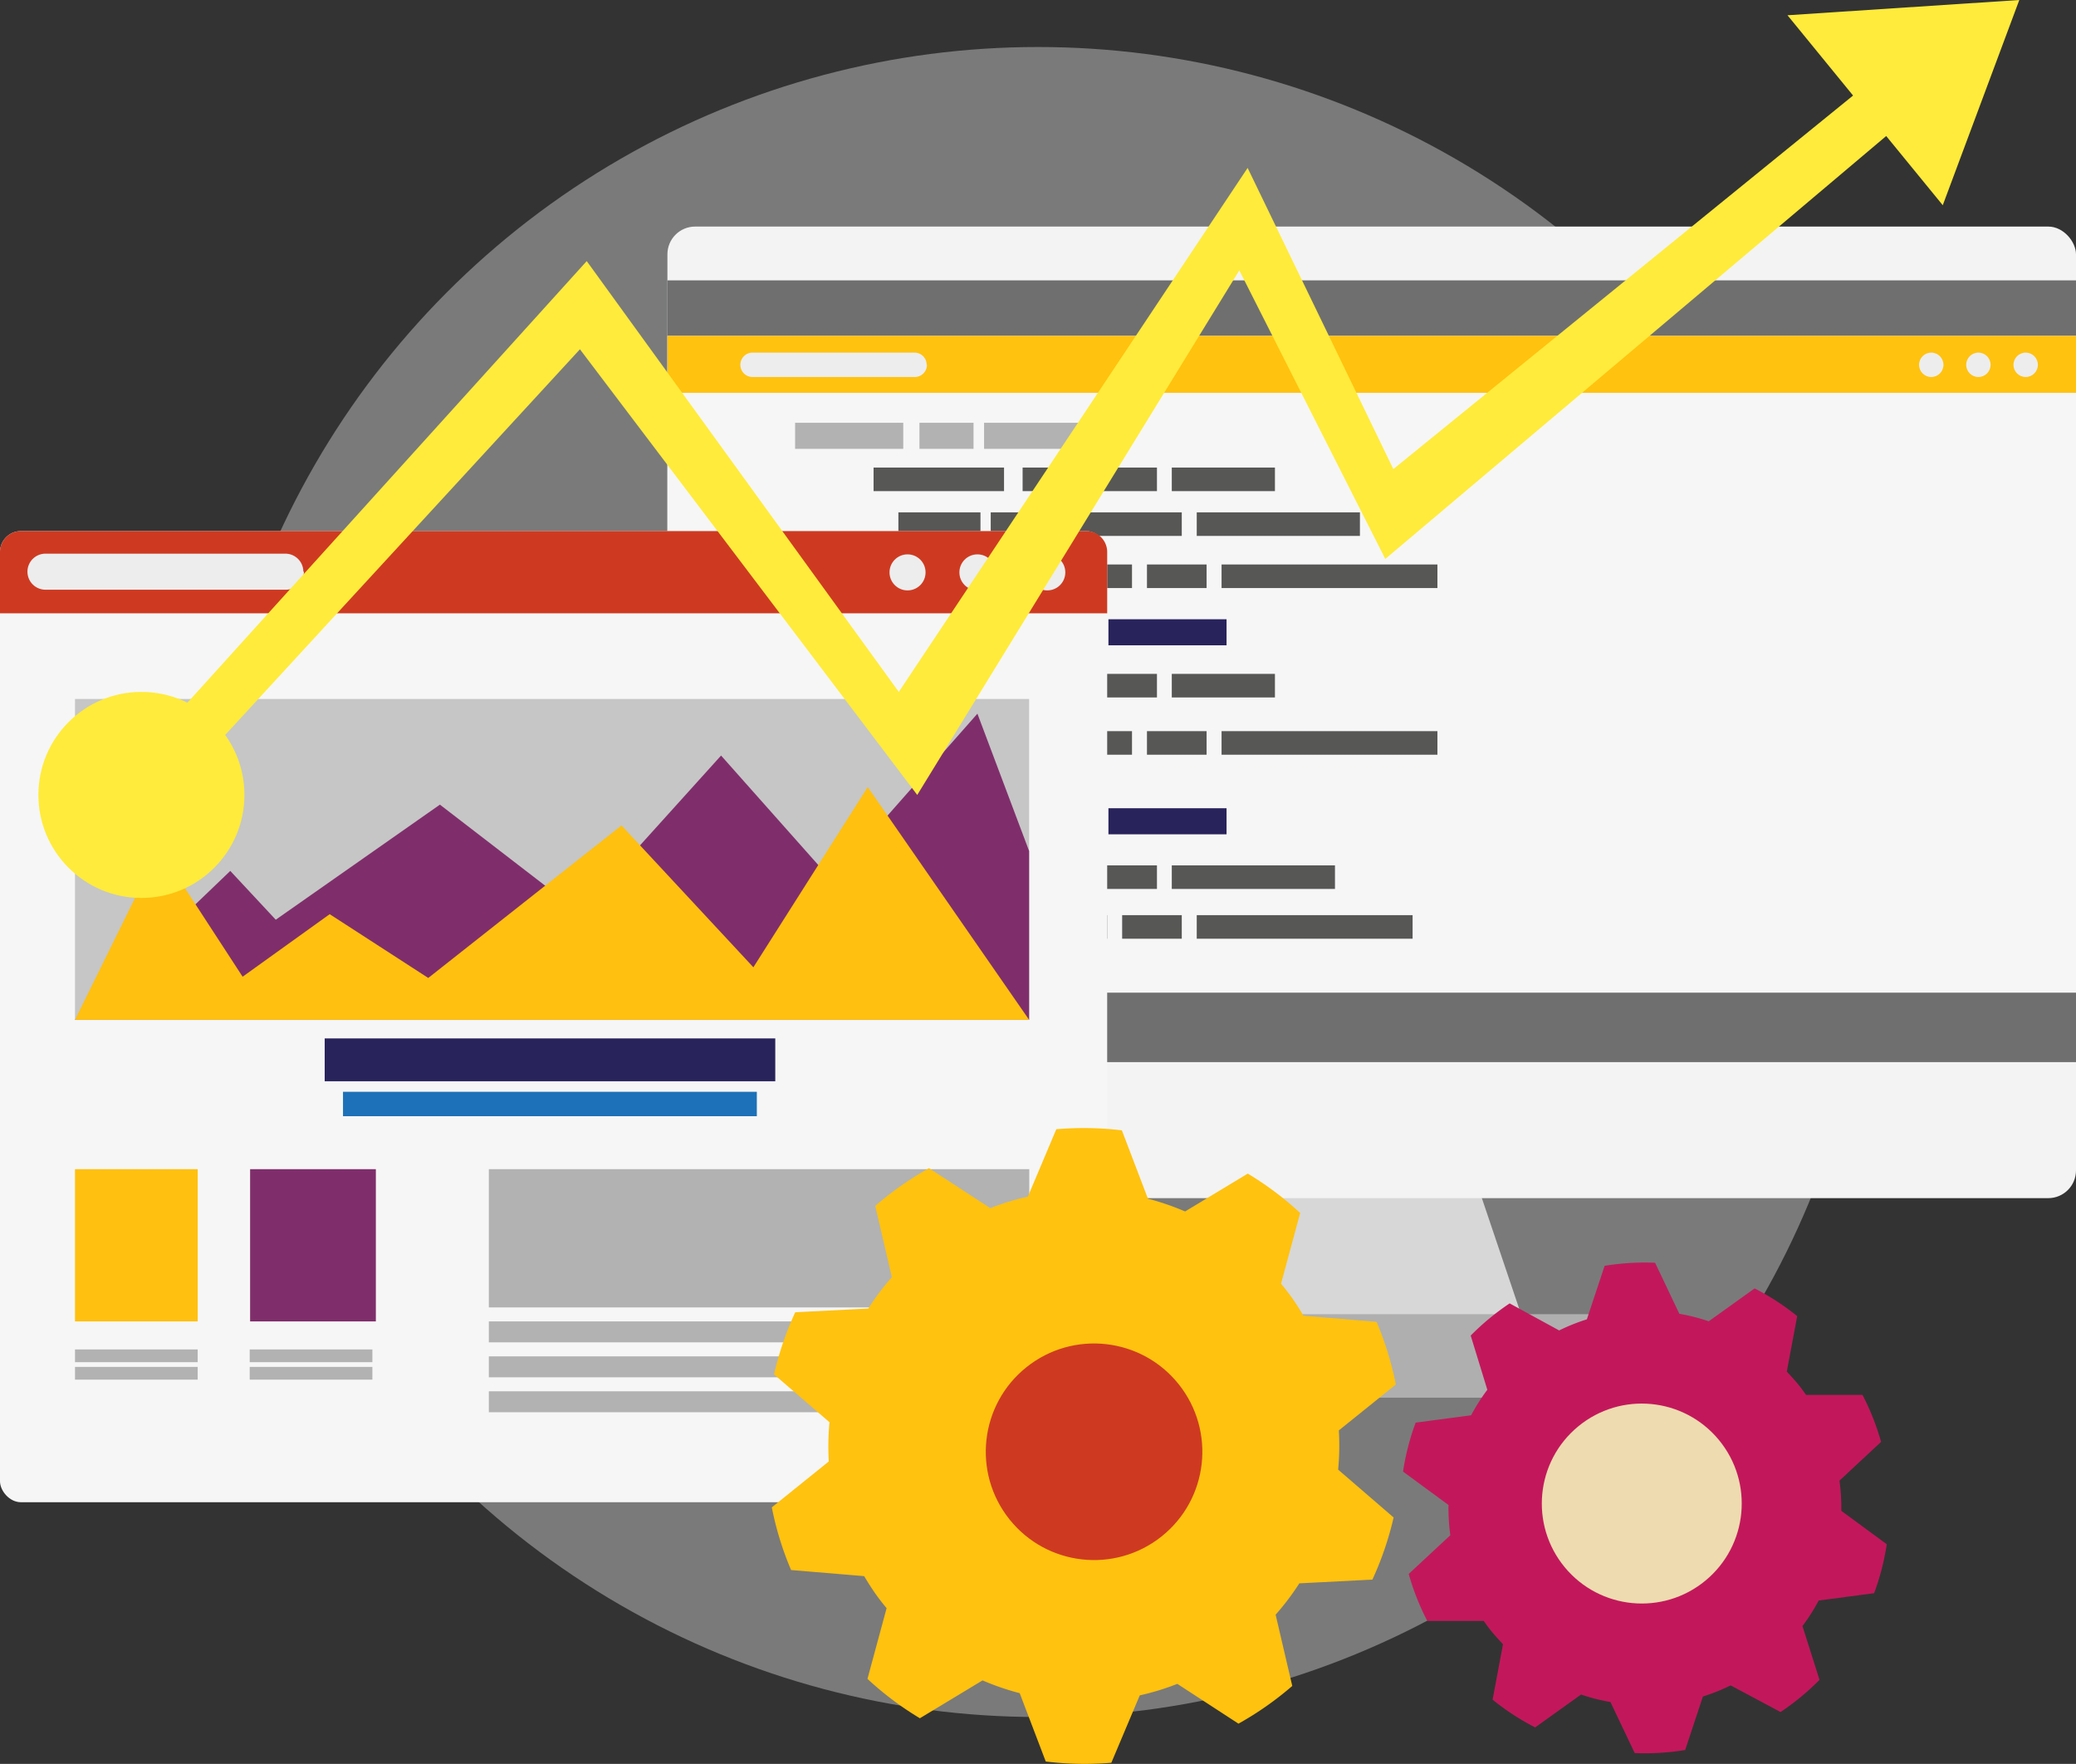 <svg id="Слой_1" data-name="Слой 1" xmlns="http://www.w3.org/2000/svg" viewBox="0 0 149.74 127.21"><rect x="0" y="0" width="149.74" height="127.21" fill="#333333" stroke="none"/><defs><style>.cls-1{fill:#fff;opacity:0.35;}.cls-2{fill:#d7d7d7;}.cls-3{fill:#f3f3f3;}.cls-4{fill:#706f6f;}.cls-5{fill:#afafaf;}.cls-6{fill:#f6f6f6;}.cls-7{fill:#ffc20f;}.cls-8{fill:#ededed;}.cls-9{fill:#b2b2b2;}.cls-10{fill:#575756;}.cls-11{fill:#e04327;}.cls-12{fill:#29235c;}.cls-13{fill:#ce3a21;}.cls-14{fill:#c6c6c6;}.cls-15{fill:#7f2e6b;}.cls-16{fill:#ffc00f;}.cls-17{fill:#1d71b8;}.cls-18{fill:#c2185b;}.cls-19{fill:#eedbb0;}.cls-20{fill:#ffeb3b;}</style></defs><title>service-item-3</title><circle id="Background_2" data-name="Background 2" class="cls-1" cx="74.87" cy="63.61" r="60.22"/><g id="Application"><g id="Computer"><path class="cls-2" d="M6401.43,403.66a1.79,1.79,0,0,0-2-1.44h-14.1a1.79,1.79,0,0,0-2,1.44l-3.41,12.62a1.79,1.79,0,0,0,2,1.44h21.77a1.79,1.79,0,0,0,2-1.44Z" transform="translate(-6294.72 -317.77)"/><rect class="cls-3" x="48.14" y="16.34" width="101.6" height="70.07" rx="2" ry="2"/><rect class="cls-4" x="48.14" y="20.22" width="101.6" height="56.38"/><rect class="cls-5" x="75.63" y="94.78" width="45.15" height="6.02" rx="2" ry="2"/><polygon class="cls-6" points="148.43 24.22 48.14 24.22 48.14 71.59 117.61 71.59 127.73 71.59 149.74 71.59 149.74 44.9 149.74 32.62 149.74 28.96 149.74 24.22 148.43 24.22"/><rect class="cls-7" x="48.14" y="24.22" width="101.6" height="4.11"/><circle class="cls-8" cx="146.11" cy="26.31" r="0.88"/><circle class="cls-8" cx="142.7" cy="26.31" r="0.88"/><circle class="cls-8" cx="139.3" cy="26.31" r="0.88"/><path class="cls-8" d="M6361.58,344.08a0.88,0.88,0,0,1-.88.88H6349a0.88,0.88,0,0,1-.88-0.88h0a0.88,0.88,0,0,1,.88-0.88h11.68a0.88,0.88,0,0,1,.88.88h0Z" transform="translate(-6294.72 -317.77)"/><rect class="cls-9" x="57.35" y="30.49" width="7.8" height="1.88"/><rect class="cls-9" x="66.32" y="30.49" width="3.9" height="1.88"/><rect class="cls-9" x="70.98" y="30.49" width="8.52" height="1.88"/><rect class="cls-10" x="64.8" y="36.95" width="5.92" height="1.7"/><rect class="cls-10" x="71.46" y="36.95" width="13.78" height="1.7"/><rect class="cls-10" x="86.32" y="36.95" width="11.77" height="1.7"/><rect class="cls-10" x="66.59" y="40.71" width="9.41" height="1.7"/><rect class="cls-10" x="77.35" y="40.71" width="4.3" height="1.7"/><rect class="cls-10" x="82.73" y="40.71" width="4.3" height="1.7"/><rect class="cls-10" x="88.11" y="40.71" width="15.57" height="1.7"/><rect class="cls-10" x="63.01" y="33.72" width="9.41" height="1.7"/><rect class="cls-10" x="73.76" y="33.72" width="2.96" height="1.7"/><rect class="cls-10" x="84.52" y="33.72" width="7.44" height="1.7"/><rect class="cls-10" x="77.35" y="33.72" width="6.1" height="1.7"/><rect class="cls-11" x="57.35" y="44.66" width="7.8" height="1.88"/><rect class="cls-11" x="66.32" y="44.66" width="3.9" height="1.88"/><rect class="cls-11" x="70.98" y="44.66" width="8.52" height="1.88"/><rect class="cls-12" x="79.95" y="44.66" width="8.52" height="1.88"/><rect class="cls-9" x="57.35" y="58.29" width="7.8" height="1.88"/><rect class="cls-11" x="66.32" y="58.29" width="3.9" height="1.88"/><rect class="cls-11" x="70.98" y="58.29" width="8.52" height="1.88"/><rect class="cls-12" x="79.95" y="58.29" width="8.52" height="1.88"/><rect class="cls-10" x="66.59" y="52.73" width="9.41" height="1.7"/><rect class="cls-10" x="77.35" y="52.73" width="4.3" height="1.7"/><rect class="cls-10" x="82.73" y="52.73" width="4.3" height="1.7"/><rect class="cls-10" x="88.11" y="52.73" width="15.57" height="1.7"/><rect class="cls-10" x="63.01" y="48.6" width="9.41" height="1.7"/><rect class="cls-10" x="73.76" y="48.6" width="2.96" height="1.7"/><rect class="cls-10" x="84.52" y="48.6" width="7.44" height="1.7"/><rect class="cls-10" x="77.35" y="48.6" width="6.1" height="1.7"/><rect class="cls-10" x="63.01" y="62.41" width="5.92" height="1.7"/><rect class="cls-10" x="69.67" y="62.41" width="13.78" height="1.7"/><rect class="cls-10" x="84.52" y="62.41" width="11.77" height="1.7"/><rect class="cls-10" x="64.8" y="66" width="9.41" height="1.7"/><rect class="cls-10" x="75.56" y="66" width="4.3" height="1.7"/><rect class="cls-10" x="80.94" y="66" width="4.3" height="1.7"/><rect class="cls-10" x="86.32" y="66" width="15.57" height="1.7"/></g><g id="Page"><rect class="cls-6" y="38.3" width="79.86" height="70.04" rx="1.51" ry="1.51"/><path class="cls-13" d="M6373.07,356.07h-76.84a1.51,1.51,0,0,0-1.51,1.51V362h79.86v-4.45A1.51,1.51,0,0,0,6373.07,356.07Z" transform="translate(-6294.72 -317.77)"/><circle class="cls-8" cx="75.54" cy="41.28" r="1.3"/><circle class="cls-8" cx="70.5" cy="41.28" r="1.3"/><circle class="cls-8" cx="65.46" cy="41.28" r="1.3"/><path class="cls-8" d="M6316.64,359a1.3,1.3,0,0,1-1.3,1.3H6298a1.3,1.3,0,0,1-1.3-1.3h0a1.3,1.3,0,0,1,1.3-1.3h17.3a1.3,1.3,0,0,1,1.3,1.3h0Z" transform="translate(-6294.72 -317.77)"/><rect class="cls-14" x="5.41" y="50.41" width="68.82" height="23.15"/><polygon class="cls-15" points="5.41 73.55 16.61 62.81 19.89 66.33 31.73 58.03 41.81 65.79 52.01 54.49 59.95 63.43 70.5 51.47 74.23 61.38 74.23 73.55 5.41 73.55"/><polygon class="cls-16" points="5.41 73.55 11.49 61.21 17.5 70.44 23.78 65.93 30.89 70.53 44.83 59.53 54.34 69.76 62.59 56.76 74.23 73.55 5.41 73.55"/><rect class="cls-16" x="5.41" y="84.32" width="8.85" height="10.98"/><rect class="cls-15" x="18.04" y="84.32" width="9.07" height="10.98"/><rect class="cls-9" x="5.41" y="97.32" width="8.85" height="0.92"/><rect class="cls-9" x="5.41" y="98.58" width="8.85" height="0.92"/><rect class="cls-9" x="18.01" y="97.32" width="8.85" height="0.92"/><rect class="cls-9" x="18.01" y="98.58" width="8.85" height="0.92"/><rect class="cls-12" x="23.42" y="74.89" width="32.5" height="3.09"/><rect class="cls-17" x="24.74" y="78.74" width="29.85" height="1.76"/><rect class="cls-9" x="35.26" y="84.32" width="38.98" height="9.97"/><rect class="cls-9" x="35.26" y="95.3" width="38.98" height="1.51"/><rect class="cls-9" x="35.26" y="97.82" width="38.98" height="1.51"/><rect class="cls-9" x="35.26" y="100.34" width="38.98" height="1.51"/></g><g id="Gear"><path class="cls-7" d="M6384.05,442.08a23.19,23.19,0,0,0,3.88-2.72l-1.2-5.14a18.32,18.32,0,0,0,1.71-2.26l5.27-.27a23,23,0,0,0,1.53-4.48l-4-3.45a18.64,18.64,0,0,0,.05-2.83l4.11-3.31a22.8,22.8,0,0,0-1.39-4.52l-5.27-.44c-0.24-.4-0.49-0.8-0.76-1.19s-0.56-.76-0.86-1.12l1.38-5.1a22.72,22.72,0,0,0-3.78-2.84l-4.52,2.73a18.64,18.64,0,0,0-2.68-.92l-1.88-4.93a23.11,23.11,0,0,0-4.73-.08l-2.05,4.86a18.29,18.29,0,0,0-2.71.83l-4.42-2.88a23.17,23.17,0,0,0-3.88,2.72l1.2,5.14a18.24,18.24,0,0,0-1.7,2.26l-5.27.27a23,23,0,0,0-1.53,4.48l4,3.45a18.72,18.72,0,0,0-.05,2.83l-4.11,3.31a22.68,22.68,0,0,0,1.39,4.52l5.27,0.44c0.24,0.4.49,0.8,0.76,1.19s0.56,0.76.86,1.12l-1.38,5.1a22.83,22.83,0,0,0,3.78,2.84l4.52-2.73a18.49,18.49,0,0,0,2.68.92l1.88,4.93a23,23,0,0,0,4.73.09l2.05-4.86a18.28,18.28,0,0,0,2.71-.83Z" transform="translate(-6294.72 -317.77)"/><circle class="cls-13" cx="6373.34" cy="422.04" r="7.81" transform="translate(-5165.92 3750.15) rotate(-38.59)"/><g id="Gear-2" data-name="Gear"><path class="cls-18" d="M6423.15,441.24a17.86,17.86,0,0,0,2.81-2.32l-1.23-3.88a14,14,0,0,0,1.17-1.84l4-.53a17.69,17.69,0,0,0,.91-3.53l-3.28-2.41a14.28,14.28,0,0,0-.13-2.18l3-2.79a17.54,17.54,0,0,0-1.34-3.39l-4.07,0c-0.21-.3-0.42-0.59-0.66-0.87s-0.48-.55-0.73-0.81l0.75-4a17.52,17.52,0,0,0-3.07-2l-3.31,2.37a14.29,14.29,0,0,0-2.12-.54l-1.75-3.68a17.83,17.83,0,0,0-3.64.22l-1.28,3.86a14.15,14.15,0,0,0-2,.8l-3.57-1.95a18,18,0,0,0-2.81,2.32L6402,418a14,14,0,0,0-1.17,1.84l-4,.53a17.74,17.74,0,0,0-.91,3.53l3.28,2.41a14.27,14.27,0,0,0,.13,2.18l-3,2.79a17.59,17.59,0,0,0,1.34,3.39l4.07,0c0.21,0.3.42,0.59,0.66,0.87s0.48,0.55.73,0.81l-0.75,4a17.59,17.59,0,0,0,3.07,2l3.31-2.37a14.21,14.21,0,0,0,2.12.54l1.75,3.68a17.66,17.66,0,0,0,3.64-.22l1.28-3.86a14,14,0,0,0,2-.8Z" transform="translate(-6294.72 -317.77)"/><circle class="cls-19" cx="6413.37" cy="426.52" r="7.21" transform="translate(-5099.63 3861.46) rotate(-39.53)"/></g></g><g id="Arrow"><circle class="cls-20" cx="10.2" cy="57.33" r="7.43"/><circle class="cls-20" cx="10.18" cy="57.31" r="5.46"/><polygon class="cls-20" points="145.65 0 128.93 1.1 133.66 6.89 100.5 33.83 89.99 12.11 64.83 49.9 42.32 18.83 9.33 55.31 11.03 58.67 41.83 25.19 66.16 57.33 89.39 19.5 99.92 40.31 136.05 9.81 140.13 14.8 145.65 0"/></g></g></svg>